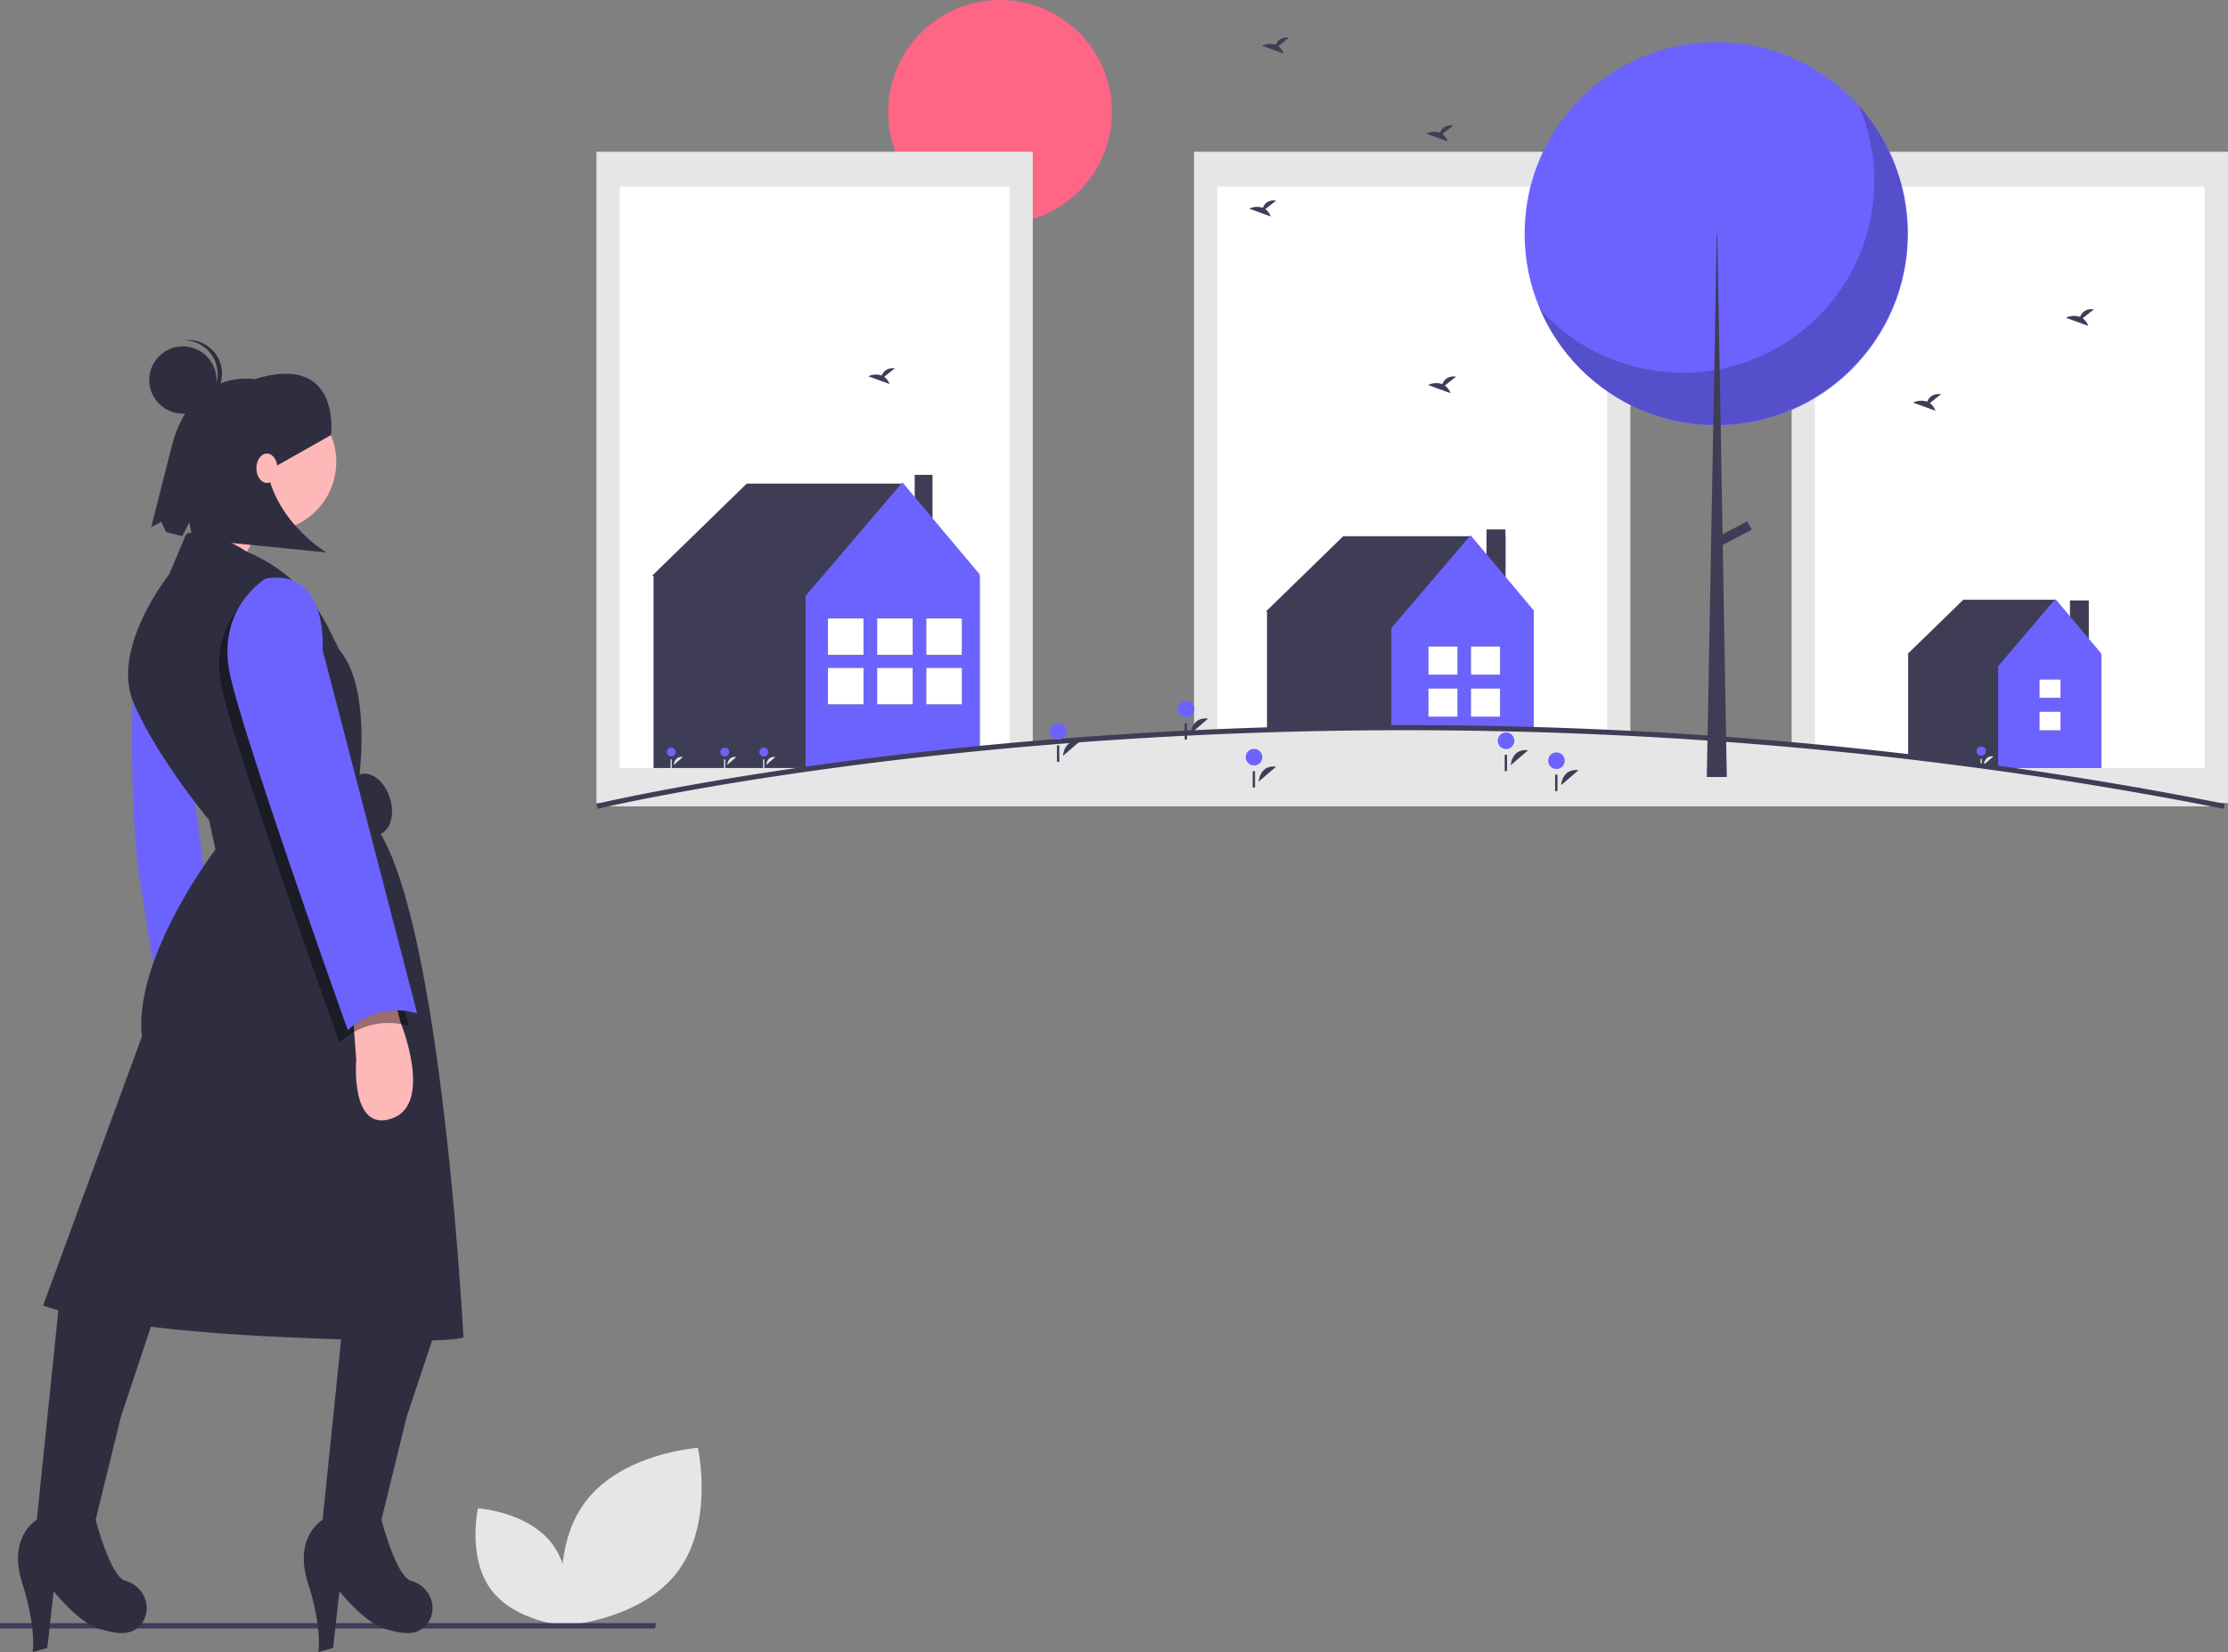 <svg xmlns="http://www.w3.org/2000/svg" id="b60f32bd-2d4f-44b2-aae8-23a042c308d4" data-name="Layer 1" width="876.501" height="650.059" viewBox="0 0 876.501 650.059" class="injected-svg gridItem__media" xmlns:xlink="http://www.w3.org/1999/xlink"><rect x="0" y="0" width="876.501" height="650.059" fill="#808080" stroke="none"/><title>choosing_house</title><path d="M428.432,743.235c-14.42,19.311-44.352,21.344-44.352,21.344s-6.554-29.277,7.866-48.588,44.352-21.344,44.352-21.344S442.852,723.924,428.432,743.235Z" transform="translate(-161.749 -124.971)" fill="#E6E6E6"></path><path d="M354.975,750.494c9.515,12.743,29.267,14.084,29.267,14.084s4.324-19.319-5.191-32.062-29.267-14.084-29.267-14.084S345.46,737.752,354.975,750.494Z" transform="translate(-161.749 -124.971)" fill="#E6E6E6"></path><polygon points="257.738 640.769 0 640.769 0 638.663 258.12 638.663 257.738 640.769" fill="#3F3D56"></polygon><rect x="704.84" y="59.708" width="171.662" height="256.248" fill="#E6E6E6"></rect><rect x="714.006" y="73.392" width="153.329" height="228.882" fill="#FFFFFF"></rect><rect x="814.329" y="236.255" width="7.421" height="25.69" fill="#3F3D56"></rect><polygon points="826.808 258.178 808.335 235.97 772.369 235.97 750.39 257.378 750.834 257.663 750.675 257.663 750.675 302.192 826.603 302.192 826.603 257.663 826.808 258.178" fill="#3F3D56"></polygon><polygon points="808.62 235.684 786.07 262.122 786.07 302.192 826.603 302.192 826.603 257.092 808.62 235.684" fill="#6C63FF"></polygon><rect x="802.34" y="280.033" width="8.278" height="7.317" fill="#3F3D56"></rect><rect x="802.34" y="267.368" width="8.278" height="7.201" fill="#3F3D56"></rect><rect x="802.34" y="280.033" width="8.278" height="7.317" fill="#FFFFFF"></rect><rect x="802.34" y="267.368" width="8.278" height="7.201" fill="#FFFFFF"></rect><path d="M942.198,425.857s.177-3.718,3.815-3.286" transform="translate(-161.749 -124.971)" fill="#E6E6E6"></path><circle cx="779.421" cy="295.527" r="1.821" fill="#6C63FF"></circle><rect x="779.125" y="298.593" width="0.514" height="3.598" fill="#E6E6E6"></rect><rect x="469.738" y="59.708" width="171.662" height="256.248" fill="#E6E6E6"></rect><rect x="478.904" y="73.392" width="153.329" height="228.882" fill="#FFFFFF"></rect><path d="M920.946,283.589l4.418-3.534c-3.432-.379-4.843,1.493-5.42,2.975a7.526,7.526,0,0,0-5.6.346l8.84,3.209A6.689,6.689,0,0,0,920.946,283.589Z" transform="translate(-161.749 -124.971)" fill="#3F3D56"></path><path d="M730.168,276.669l4.418-3.534c-3.432-.379-4.843,1.493-5.42,2.975a7.526,7.526,0,0,0-5.601.346l8.84,3.209A6.689,6.689,0,0,0,730.168,276.669Z" transform="translate(-161.749 -124.971)" fill="#3F3D56"></path><path d="M981.076,250.209l4.418-3.534c-3.432-.379-4.843,1.493-5.42,2.975a7.526,7.526,0,0,0-5.601.346l8.84,3.209A6.689,6.689,0,0,0,981.076,250.209Z" transform="translate(-161.749 -124.971)" fill="#3F3D56"></path><rect x="584.825" y="210.882" width="7.421" height="25.69" fill="#3F3D56"></rect><rect x="584.825" y="208.313" width="7.421" height="25.69" fill="#3F3D56"></rect><polygon points="603.461 241.079 578.129 210.991 528.425 210.991 498.051 240.577 498.664 240.971 498.445 240.971 498.445 302.509 603.375 302.509 603.375 240.971 603.461 241.079" fill="#3F3D56"></polygon><polygon points="578.523 210.597 547.36 247.133 547.36 302.509 603.375 302.509 603.375 240.182 578.523 210.597" fill="#6C63FF"></polygon><rect x="561.949" y="270.922" width="11.44" height="11.075" fill="#3F3D56"></rect><rect x="561.949" y="254.383" width="11.44" height="11.075" fill="#3F3D56"></rect><rect x="561.949" y="270.922" width="11.44" height="11.075" fill="#FFFFFF"></rect><rect x="561.949" y="254.383" width="11.44" height="11.075" fill="#FFFFFF"></rect><rect x="578.681" y="270.922" width="11.44" height="11.075" fill="#3F3D56"></rect><rect x="578.681" y="254.383" width="11.44" height="11.075" fill="#3F3D56"></rect><rect x="578.681" y="270.922" width="11.44" height="11.075" fill="#FFFFFF"></rect><rect x="578.681" y="254.383" width="11.44" height="11.075" fill="#FFFFFF"></rect><circle cx="393.434" cy="44.038" r="44.038" fill="#FF6584"></circle><rect x="234.636" y="59.708" width="171.662" height="256.248" fill="#E6E6E6"></rect><rect x="243.802" y="73.392" width="153.329" height="228.882" fill="#FFFFFF"></rect><polygon points="385.454 227.104 354.54 190.288 293.762 190.288 256.619 226.466 257.37 226.948 257.102 226.948 257.102 302.197 385.411 302.197 385.411 226.948 385.454 227.104" fill="#3F3D56"></polygon><path d="M509.601,273.237l4.172-3.337c-3.241-.358-4.572,1.41-5.117,2.809a7.106,7.106,0,0,0-5.288.326l8.347,3.03A6.316,6.316,0,0,0,509.601,273.237Z" transform="translate(-161.749 -124.971)" fill="#3F3D56"></path><rect x="359.847" y="186.841" width="7.008" height="24.257" fill="#3F3D56"></rect><polygon points="355.022 189.806 316.915 234.482 316.915 302.197 385.411 302.197 385.411 225.983 355.022 189.806" fill="#6C63FF"></polygon><path d="M447.829,425.935s.168-3.511,3.603-3.103" transform="translate(-161.749 -124.971)" fill="#E6E6E6"></path><circle cx="285.109" cy="295.904" r="1.719" fill="#6C63FF"></circle><rect x="284.83" y="298.799" width="0.485" height="3.397" fill="#E6E6E6"></rect><path d="M463.192,425.935s.168-3.511,3.603-3.103" transform="translate(-161.749 -124.971)" fill="#E6E6E6"></path><circle cx="300.472" cy="295.904" r="1.719" fill="#6C63FF"></circle><rect x="300.193" y="298.799" width="0.485" height="3.397" fill="#E6E6E6"></rect><path d="M426.806,425.935s.168-3.511,3.603-3.103" transform="translate(-161.749 -124.971)" fill="#E6E6E6"></path><circle cx="264.087" cy="295.904" r="1.719" fill="#6C63FF"></circle><rect x="263.807" y="298.799" width="0.485" height="3.397" fill="#E6E6E6"></rect><rect x="325.721" y="243.349" width="13.989" height="14.303" fill="#3F3D56"></rect><rect x="325.721" y="262.811" width="13.989" height="14.303" fill="#3F3D56"></rect><rect x="325.721" y="243.349" width="13.989" height="14.303" fill="#FFFFFF"></rect><rect x="325.721" y="262.811" width="13.989" height="14.303" fill="#FFFFFF"></rect><rect x="345.068" y="243.349" width="13.989" height="14.303" fill="#3F3D56"></rect><rect x="345.068" y="262.811" width="13.989" height="14.303" fill="#3F3D56"></rect><rect x="345.068" y="243.349" width="13.989" height="14.303" fill="#FFFFFF"></rect><rect x="345.068" y="262.811" width="13.989" height="14.303" fill="#FFFFFF"></rect><rect x="364.414" y="243.349" width="13.989" height="14.303" fill="#3F3D56"></rect><rect x="364.414" y="262.811" width="13.989" height="14.303" fill="#3F3D56"></rect><rect x="364.414" y="243.349" width="13.989" height="14.303" fill="#FFFFFF"></rect><rect x="364.414" y="262.811" width="13.989" height="14.303" fill="#FFFFFF"></rect><path d="M1036.785,442.231H396.649S526.619,410.934,718.049,411.289q1.611,0,3.223.009,5.728.021,11.522.078,4.536.048,9.109.12c1.317.018,2.634.042,3.959.065.53.009,1.052.018,1.575.028q1.821.035,3.664.074,3.455.069,6.931.157,3.046.076,6.122.166c.78.018,1.575.042,2.362.069q5.574.159,11.191.369c.868.032,1.736.065,2.612.097,1.199.041,2.406.092,3.605.138q2.384.097,4.768.198c2.068.088,4.128.18,6.195.277q6.49.297,13.053.655,4.878.256,9.786.553c1.391.083,2.789.171,4.187.258q3.212.194,6.438.41c1.369.092,2.745.184,4.113.277,1.656.111,3.304.226,4.959.346,1.648.12,3.311.24,4.967.364q2.494.187,4.989.378c1.67.129,3.333.258,5.003.397,1.648.129,3.296.267,4.952.406q10.573.878,21.301,1.914c1.369.129,2.752.263,4.128.401q2.13.208,4.275.429,2.98.297,5.982.618,2.572.27,5.151.549c1.552.166,3.12.337,4.68.512l.486.055c1.722.189,3.451.387,5.173.586,1.729.198,3.466.401,5.195.604q2.605.304,5.209.623c1.744.212,3.48.424,5.224.641,1.361.171,2.715.341,4.076.512.677.088,1.354.171,2.031.258q2.185.284,4.385.572,2.627.346,5.261.696c.199.028.39.055.589.078q4.084.553,8.175,1.125c.368.051.743.106,1.118.157q2.141.297,4.282.609c1.427.207,2.855.41,4.29.623.059.005.118.014.177.023,2.023.295,4.039.595,6.07.904q1.512.221,3.024.457c1.383.208,2.759.42,4.142.636.905.143,1.81.286,2.722.429.67.097,1.339.203,2.009.314q2.119.325,4.246.673,1.976.318,3.951.641a.92.92,0,0,1,.11.018c.316.051.625.101.942.152.964.157,1.928.318,2.899.48.993.166,1.994.332,2.995.503.876.148,1.759.295,2.634.447a.332.332,0,0,1,.074.009c.125.018.25.041.375.065,1.015.171,2.031.341,3.046.521,1.015.175,2.031.35,3.054.53.103.014.206.032.309.051q1.181.201,2.362.415s0-.005.007,0c.449.074.898.157,1.347.235q1.799.318,3.598.641c.773.138,1.553.277,2.325.42q3.234.588,6.482,1.185c2.163.401,4.334.807,6.497,1.217,1.302.244,2.597.493,3.9.747q1.832.346,3.664.706C1033.128,441.512,1034.96,441.867,1036.785,442.231Z" transform="translate(-161.749 -124.971)" fill="#E6E6E6"></path><path d="M396.649,442.231" transform="translate(-161.749 -124.971)" fill="none" stroke="#3F3D56" stroke-miterlimit="10" stroke-width="2px"></path><path d="M1036.589,443.212c-1.623-.324-3.252-.641-4.877-.957l-.601-.117q-1.83-.36-3.658-.704c-1.306-.255-2.599-.503-3.898-.747q-3.246-.616-6.495-1.217-2.84-.527-5.677-1.039l-.802-.146c-.66-.122-1.324-.24-1.983-.358l-.339-.061q-1.636-.296-3.27-.583l-.507-.089v.01l-1.179-.214-.064-.012-.113-.021q-1.085-.196-2.173-.381c-.104-.019-.188-.034-.272-.045l-3.092-.536c-.969-.172-1.934-.334-2.897-.496l-.146-.024c-.128-.023-.242-.045-.355-.062-.87-.147-1.648-.278-2.423-.408l-7.246-1.204q-1.975-.325-3.948-.64-2.127-.346-4.237-.672c-.675-.111-1.338-.216-2-.312l-2.736-.431c-1.38-.216-2.754-.428-4.135-.635-1.01-.157-2.015-.309-3.021-.456-2.034-.31-4.049-.609-6.07-.903l-.178-.023q-1.38-.204-2.752-.4l-1.535-.222q-2.139-.311-4.276-.608l-1.117-.157q-4.097-.574-8.172-1.125c-.155-.018-.322-.041-.494-.065l-15.838-2.05c-1.742-.216-3.479-.428-5.222-.641q-2.602-.318-5.204-.622c-1.729-.203-3.465-.406-5.192-.604-1.72-.198-3.448-.396-5.168-.585l-.49-.056c-1.556-.174-3.122-.345-4.672-.511q-2.417-.265-4.816-.514l-.332-.035q-3.001-.318-5.978-.617-2.143-.221-4.272-.429c-1.376-.138-2.758-.271-4.124-.4-6.999-.677-14.161-1.32-21.291-1.913-1.686-.141-3.316-.278-4.946-.406-1.674-.139-3.334-.267-5.003-.396q-2.492-.193-4.985-.378c-1.483-.111-2.973-.219-4.451-.327l-.514-.037c-1.653-.12-3.3-.235-4.953-.345l-4.114-.277q-3.218-.214-6.432-.41l-.373-.023q-1.91-.119-3.812-.235-4.906-.289-9.778-.553-6.555-.36-13.047-.654c-2.066-.097-4.125-.189-6.191-.277q-2.164-.094-4.325-.18l-1.657-.065c-.795-.032-1.591-.063-2.383-.09l-2.615-.097q-5.613-.208-11.182-.369c-.791-.027-1.581-.051-2.357-.069-2.057-.06-4.094-.116-6.123-.166q-3.473-.083-6.927-.157l-5.236-.101q-1.985-.035-3.954-.065c-3.055-.05-6.084-.087-9.106-.12q-5.792-.062-11.516-.079l-.293-.001q-1.463-.006-2.926-.008c-1.062-.002-2.133-.003-3.191-.003-187.408,0-316.683,30.606-317.974,30.917l-.468-1.944c1.293-.312,130.819-30.973,318.442-30.973,1.071,0,2.118.001,3.193.003q1.463,0,2.932.008l.293.001q5.73.021,11.529.079c3.026.032,6.06.069,9.115.12q1.973.028,3.959.065l5.244.101q3.453.07,6.933.158,3.05.075,6.127.166c.778.018,1.576.042,2.368.069q5.566.159,11.192.369l2.612.097c.793.028,1.593.059,2.391.091l1.66.066q2.165.088,4.328.18c2.069.088,4.13.18,6.199.277q6.494.297,13.062.655,4.878.256,9.789.554,1.904.114,3.819.235l.371.023q3.212.194,6.442.411l4.114.277c1.656.11,3.307.226,4.964.346l.514.038c1.48.107,2.972.215,4.456.327q2.495.187,4.99.378c1.673.129,3.337.259,5.009.397q2.445.192,4.905.402c7.186.597,14.356,1.241,21.362,1.918,1.367.129,2.753.263,4.131.401,1.419.139,2.848.282,4.277.43q2.978.297,5.985.618l.331.035q2.407.253,4.823.514c1.551.166,3.119.337,4.682.512l.487.056c1.719.189,3.45.387,5.174.585,1.729.199,3.466.402,5.196.604q2.607.305,5.214.623c1.745.212,3.481.424,5.227.642l15.869,2.054c.155.021.307.043.464.061,2.744.372,5.468.745,8.199,1.128l1.113.156q2.15.299,4.292.61l1.533.222q1.377.199,2.76.401c.024.008.101.011.186.024q3.021.44,6.064.903,1.509.22,3.027.457c1.38.207,2.758.419,4.144.637l2.723.429c.664.096,1.341.203,2.018.315q2.105.323,4.242.673,1.976.317,3.953.641a1.632,1.632,0,0,1,.19.035l7.063,1.169c.749.126,1.502.253,2.25.382l.186.029c.085.011.221.036.357.061l.13.021c.971.164,1.94.327,2.911.499l3.052.53c.072.009.187.029.302.049q1.012.172,2.021.354l.206-.114.336.208c.231.039.462.08.693.121l.796.141q1.636.29,3.273.584l.338.06c.663.119,1.33.238,1.991.36l.799.145q2.837.516,5.685,1.04c2.164.402,4.337.808,6.501,1.219,1.302.244,2.601.494,3.904.748,1.218.23,2.442.465,3.666.706l.598.117c1.628.316,3.261.634,4.886.959Z" transform="translate(-161.749 -124.971)" fill="#3F3D56"></path><circle cx="675.187" cy="91.974" r="75.396" fill="#6C63FF"></circle><path d="M893.02,166.586a75.401,75.401,0,0,1-125.631,79.796,75.402,75.402,0,1,0,125.631-79.796Z" transform="translate(-161.749 -124.971)" opacity="0.2"></path><polygon points="675.394 91.974 675.601 91.974 679.33 305.732 671.459 305.732 675.394 91.974" fill="#3F3D56"></polygon><rect x="841.908" y="327.966" width="3.728" height="14.085" transform="translate(585.379 -692.648) rotate(62.234)" fill="#3F3D56"></rect><path d="M656.934,432.513s.318-6.673,6.847-5.897" transform="translate(-161.749 -124.971)" fill="#3F3D56"></path><circle cx="493.34" cy="297.925" r="3.267" fill="#6C63FF"></circle><rect x="492.808" y="303.427" width="0.922" height="6.456" fill="#3F3D56"></rect><path d="M775.907,433.896s.318-6.673,6.847-5.897" transform="translate(-161.749 -124.971)" fill="#3F3D56"></path><circle cx="612.313" cy="299.308" r="3.267" fill="#6C63FF"></circle><rect x="611.781" y="304.81" width="0.922" height="6.456" fill="#3F3D56"></rect><path d="M579.924,422.368s.318-6.673,6.847-5.897" transform="translate(-161.749 -124.971)" fill="#3F3D56"></path><circle cx="416.33" cy="287.78" r="3.267" fill="#6C63FF"></circle><rect x="415.799" y="293.282" width="0.922" height="6.456" fill="#3F3D56"></rect><path d="M630.188,413.606s.318-6.673,6.847-5.897" transform="translate(-161.749 -124.971)" fill="#3F3D56"></path><circle cx="466.594" cy="279.018" r="3.267" fill="#6C63FF"></circle><rect x="466.062" y="284.52" width="0.922" height="6.456" fill="#3F3D56"></rect><path d="M756.078,426.057s.318-6.673,6.847-5.897" transform="translate(-161.749 -124.971)" fill="#3F3D56"></path><circle cx="592.484" cy="291.469" r="3.267" fill="#6C63FF"></circle><rect x="591.952" y="296.971" width="0.922" height="6.456" fill="#3F3D56"></rect><path d="M664.608,143.17l4.245-3.395c-3.298-.364-4.653,1.435-5.207,2.858a7.231,7.231,0,0,0-5.381.332l8.494,3.083A6.427,6.427,0,0,0,664.608,143.17Z" transform="translate(-161.749 -124.971)" fill="#3F3D56"></path><path d="M729.167,177.755l4.245-3.395c-3.298-.364-4.653,1.435-5.207,2.858a7.231,7.231,0,0,0-5.381.332l8.494,3.083A6.427,6.427,0,0,0,729.167,177.755Z" transform="translate(-161.749 -124.971)" fill="#3F3D56"></path><path d="M659.535,207.267l4.245-3.395c-3.298-.364-4.653,1.435-5.207,2.858a7.231,7.231,0,0,0-5.381.332l8.494,3.083A6.427,6.427,0,0,0,659.535,207.267Z" transform="translate(-161.749 -124.971)" fill="#3F3D56"></path><ellipse cx="307.263" cy="441.473" rx="8.267" ry="12.4" transform="translate(-278.944 -13.868) rotate(-17.267)" fill="#2F2E41"></ellipse><path d="M214.265,388.154s-2.48,49.599,2.48,82.666,10.747,64.479,10.747,64.479,14.053-10.747,22.32-7.44L234.931,412.954Z" transform="translate(-161.749 -124.971)" fill="#6C63FF"></path><circle cx="105.008" cy="181.757" r="27.28" fill="#FFB8B8"></circle><polygon points="87.235 188.784 75.662 218.544 92.195 225.984 108.728 196.224 87.235 188.784" fill="#FFB8B8"></polygon><path d="M258.88,342.069h0s-16.509-10.955-23.949-6.821l-6.613,15.706s-23.146,28.933-14.053,50.426,29.76,46.293,29.76,46.293l2.48,11.573s-32.24,42.16-28.933,73.572L178.718,638.631s21.493,9.093,93.412,12.4,71.919,0,71.919,0-9.093-176.078-37.2-204.184l-4.133-13.227s5.787-37.2-7.44-52.906l-4.469-8.938A62.267,62.267,0,0,0,258.88,342.069Z" transform="translate(-161.749 -124.971)" fill="#2F2E41"></path><path d="M300.237,519.592l1.653,22.32s-2.48,28.933,14.053,23.146S319.25,527.032,319.25,527.032l-2.48-9.92Z" transform="translate(-161.749 -124.971)" fill="#FFB8B8"></path><path d="M185.332,634.498,176.238,722.95s-11.573,6.613-5.787,24.8,4.133,27.28,4.133,27.28l5.787-1.653,2.48-22.32s9.713,12.4,18.186,14.88c5.884,1.722,11.968,3.046,15.967-1.566,4.658-5.372,2.411-13.669-4.029-16.685a13.526,13.526,0,0,0-2.018-.762c-5.787-1.653-11.573-23.973-11.573-23.973l9.92-40.506,14.88-44.639Z" transform="translate(-161.749 -124.971)" fill="#2F2E41"></path><path d="M297.757,634.498,288.664,722.95s-11.573,6.613-5.787,24.8,4.133,27.28,4.133,27.28l5.787-1.653,2.48-22.32s9.713,12.4,18.186,14.88c5.884,1.722,11.968,3.046,15.967-1.566,4.658-5.372,2.411-13.669-4.029-16.685a13.526,13.526,0,0,0-2.018-.762C317.597,745.27,311.81,722.95,311.81,722.95L321.73,682.444l14.88-44.639Z" transform="translate(-161.749 -124.971)" fill="#2F2E41"></path><path d="M263.037,357.567s-19.84,11.573-14.053,38.026S295.277,535.299,295.277,535.299a27.565,27.565,0,0,1,27.28-6.613l-37.2-143.012S287.837,353.434,263.037,357.567Z" transform="translate(-161.749 -124.971)" opacity="0.4"></path><path d="M266.344,352.608s-19.84,11.573-14.053,38.026,46.293,139.705,46.293,139.705a27.565,27.565,0,0,1,27.28-6.613L288.664,380.714S291.144,348.474,266.344,352.608Z" transform="translate(-161.749 -124.971)" fill="#6C63FF"></path><path d="M291.977,296.149s4.202-32.705-30.087-21.981c0,0-24.49-4.493-32.521,26.139l-8.132,32.111,3.963-2.157,1.848,4.039,6.422,1.626,2.748-5.455,1.329,6.624,52.601,5.244s-23.559-13.933-23.932-38.903l4.487,4.742Z" transform="translate(-161.749 -124.971)" fill="#2F2E41"></path><circle cx="71.942" cy="149.518" r="13.227" fill="#2F2E41"></circle><path d="M247.32,271.25a13.216,13.216,0,0,0-13.22-12.362c.273-.035.544-.077.822-.095a13.227,13.227,0,1,1,1.697,26.399c-.278.018-.552.011-.828.011A13.216,13.216,0,0,0,247.32,271.25Z" transform="translate(-161.749 -124.971)" fill="#2F2E41"></path><ellipse cx="105.008" cy="184.237" rx="4.133" ry="5.787" fill="#FFB8B8"></ellipse></svg>